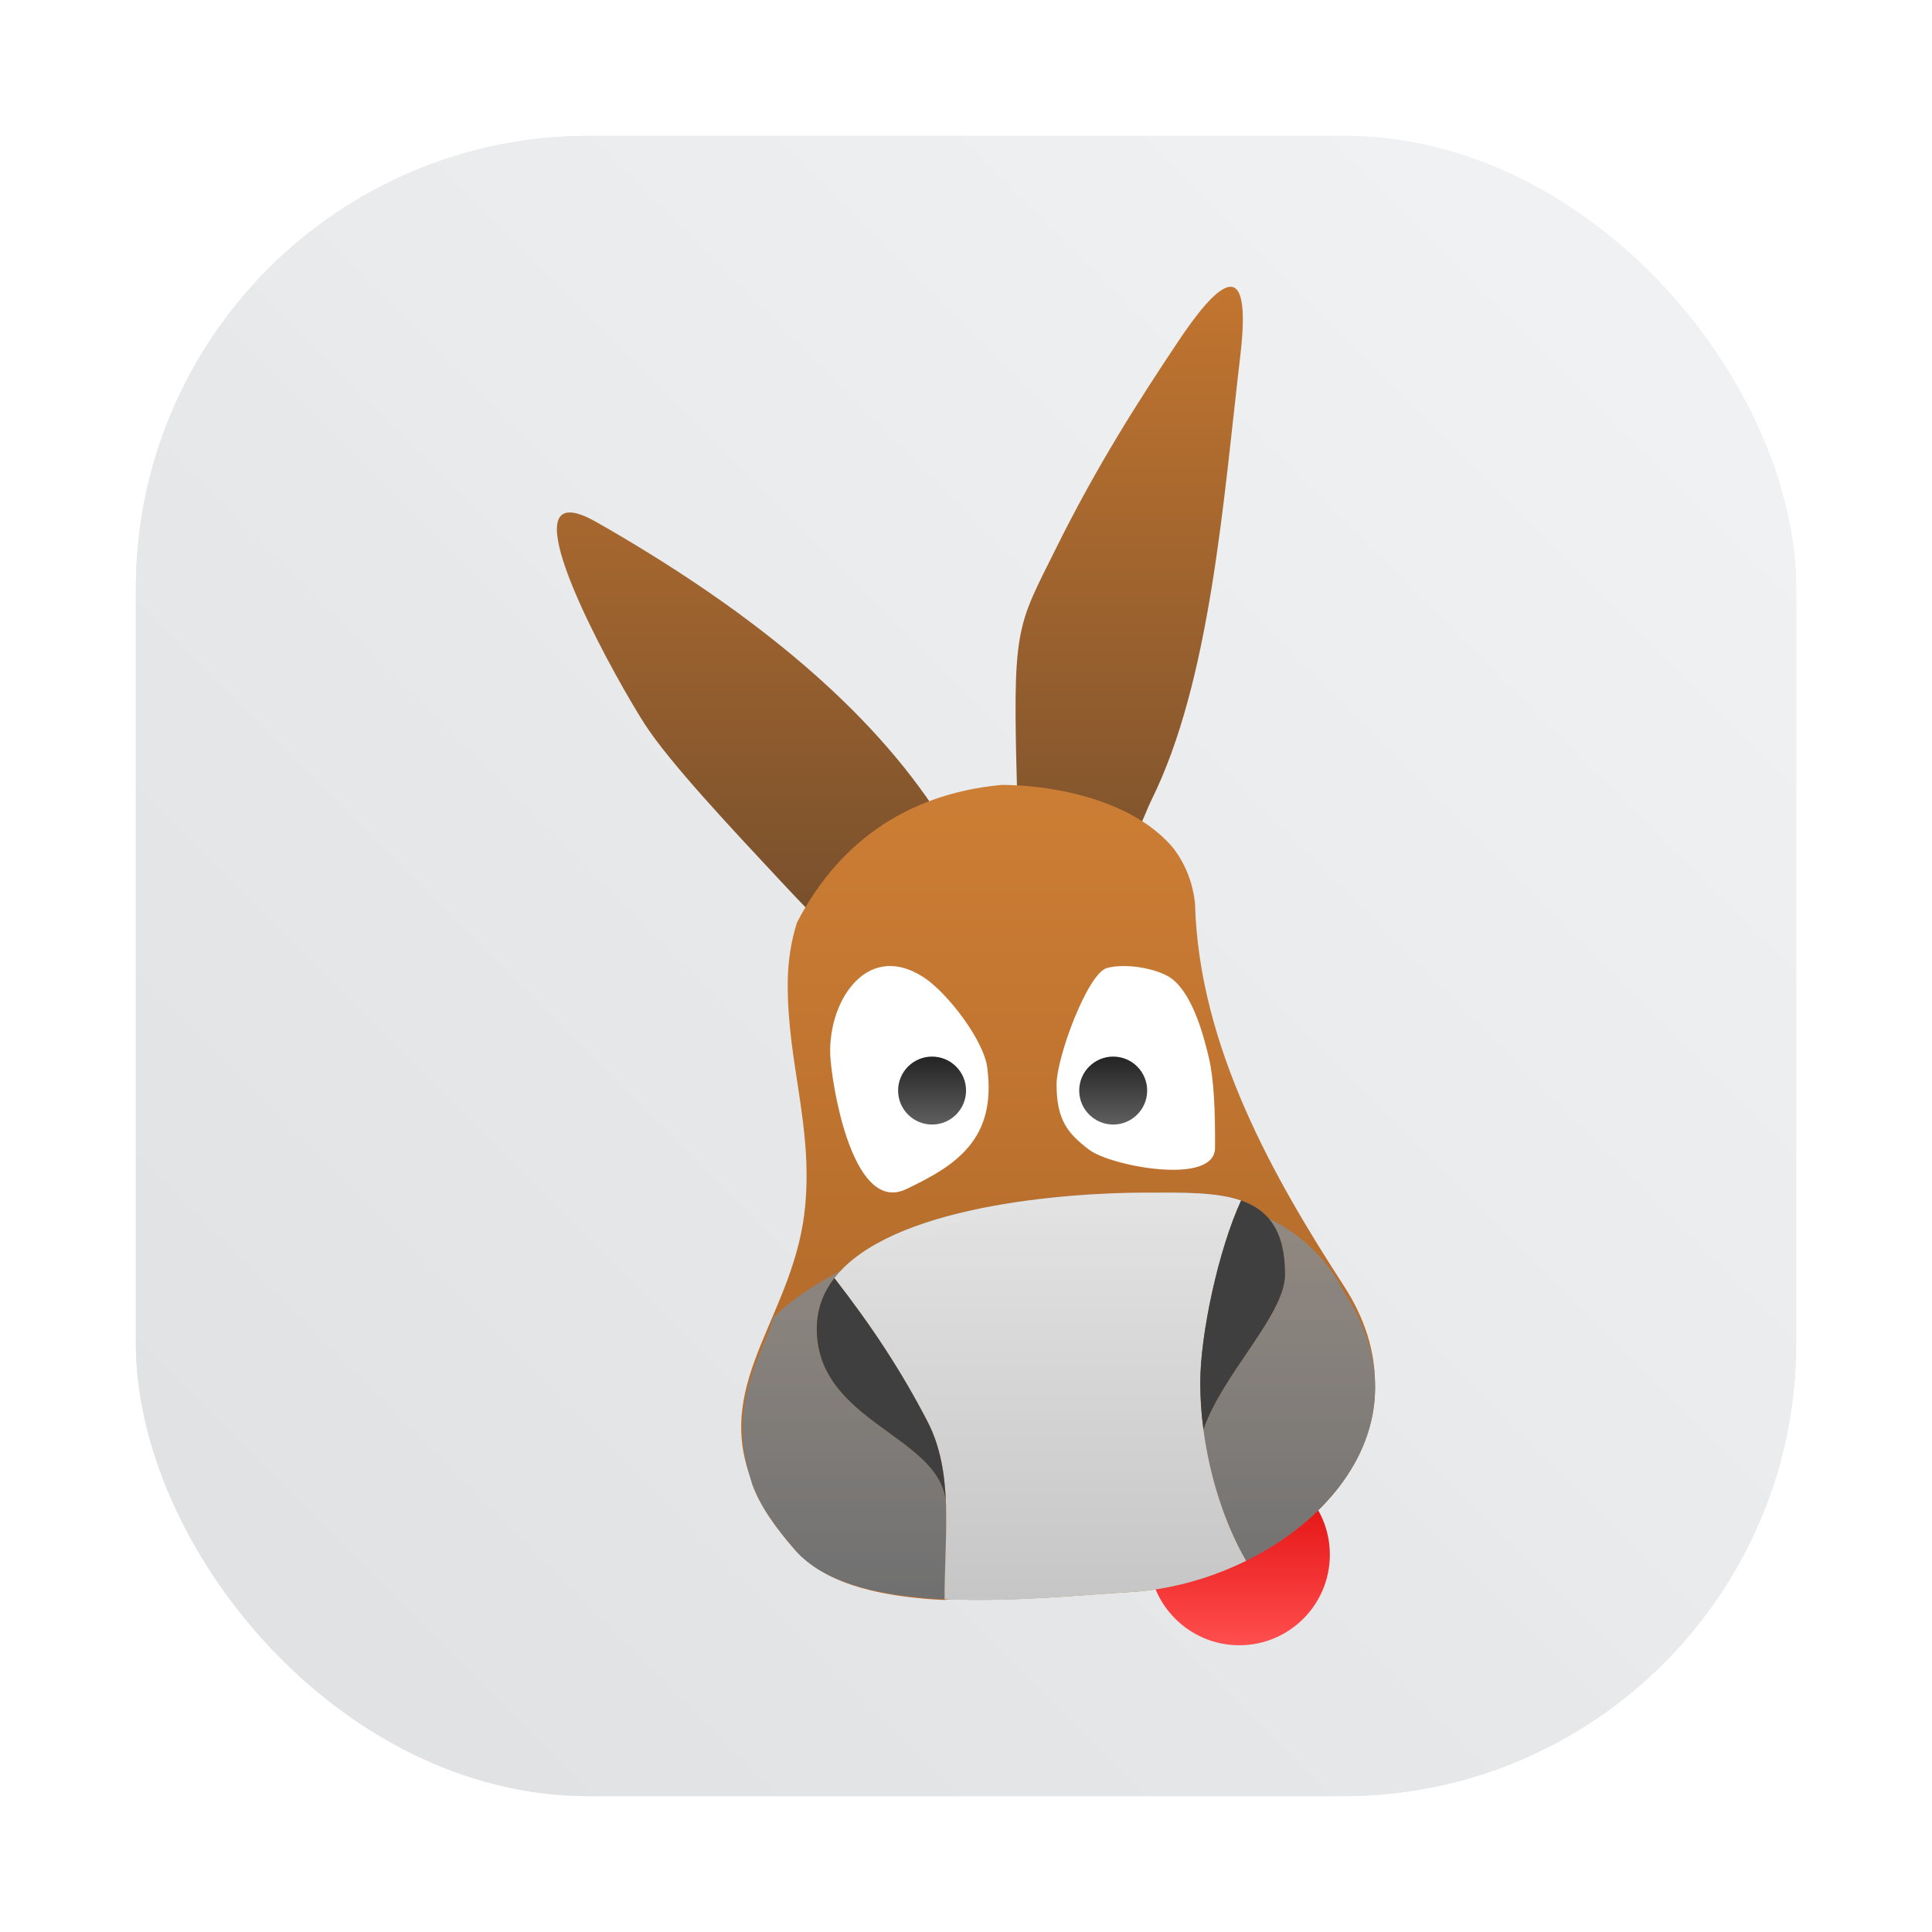 <?xml version="1.0" encoding="UTF-8" standalone="no"?>
<svg
   xmlns:dc="http://purl.org/dc/elements/1.1/"
   xmlns:cc="http://creativecommons.org/ns#"
   xmlns:rdf="http://www.w3.org/1999/02/22-rdf-syntax-ns#"
   xmlns:svg="http://www.w3.org/2000/svg"
   xmlns="http://www.w3.org/2000/svg"
   xmlns:xlink="http://www.w3.org/1999/xlink"
   xmlns:sodipodi="http://sodipodi.sourceforge.net/DTD/sodipodi-0.dtd"
   xmlns:inkscape="http://www.inkscape.org/namespaces/inkscape"
   inkscape:version="1.0 (4035a4fb49, 2020-05-01)"
   sodipodi:docname="amule.svg"
   id="svg103"
   version="1.1"
   height="64"
   width="64">
  <sodipodi:namedview
     inkscape:current-layer="svg103"
     inkscape:window-maximized="1"
     inkscape:window-y="36"
     inkscape:window-x="0"
     inkscape:cy="39.289219"
     inkscape:cx="73.199095"
     inkscape:zoom="5.9609375"
     showgrid="false"
     id="namedview105"
     inkscape:window-height="932"
     inkscape:window-width="1920"
     inkscape:pageshadow="2"
     inkscape:pageopacity="0"
     guidetolerance="10"
     gridtolerance="10"
     objecttolerance="10"
     borderopacity="1"
     bordercolor="#666666"
     pagecolor="#ffffff" />
  <defs
     id="defs47">
    <linearGradient
       id="linearGradient944">
      <stop
         id="stop4"
         offset="0"
         stop-color="#232323" />
      <stop
         id="stop6"
         offset="1"
         stop-color="#5f5f5f" />
    </linearGradient>
    <linearGradient
       gradientUnits="userSpaceOnUse"
       gradientTransform="matrix(1.328,0,0,1.328,-390.145,-663.52)"
       y2="498.89"
       y1="547.6"
       x2="407.94"
       x1="408.25"
       id="b">
      <stop
         id="stop9"
         offset="0"
         stop-color="#fff" />
      <stop
         id="stop11"
         offset="1"
         stop-color="#e6e6e6" />
    </linearGradient>
    <filter
       color-interpolation-filters="sRGB"
       height="1.072"
       width="1.072"
       y="-.036"
       x="-.036"
       id="c">
      <feGaussianBlur
         id="feGaussianBlur14"
         stdDeviation="0.89" />
    </filter>
    <linearGradient
       gradientUnits="userSpaceOnUse"
       y2="8"
       y1="30.203"
       x2="27.355"
       x1="27.355"
       id="linearGradient904">
      <stop
         id="stop17"
         offset="0"
         stop-color="#78502d" />
      <stop
         id="stop19"
         offset="1"
         stop-color="#c2752f" />
    </linearGradient>
    <linearGradient
       gradientUnits="userSpaceOnUse"
       y2="25.535"
       y1="42.679"
       x2="32.928"
       x1="32.928"
       id="linearGradient912">
      <stop
         id="stop22"
         offset="0"
         stop-color="#b76e2c" />
      <stop
         id="stop24"
         offset="1"
         stop-color="#cd7e35" />
    </linearGradient>
    <linearGradient
       gradientUnits="userSpaceOnUse"
       y2="39.883"
       y1="54.202"
       x2="32.952"
       x1="32.952"
       id="linearGradient920">
      <stop
         id="stop27"
         offset="0"
         stop-color="#707070" />
      <stop
         id="stop29"
         offset="1"
         stop-opacity=".878"
         stop-color="#8e8e8e" />
    </linearGradient>
    <linearGradient
       gradientUnits="userSpaceOnUse"
       y2="39.887"
       y1="54.23"
       x2="32.297"
       x1="32.297"
       id="linearGradient928">
      <stop
         id="stop32"
         offset="0"
         stop-color="#c6c6c6" />
      <stop
         id="stop34"
         offset="1"
         stop-opacity=".994"
         stop-color="#e4e4e4" />
    </linearGradient>
    <linearGradient
       xlink:href="#linearGradient944"
       gradientUnits="userSpaceOnUse"
       y2="37.492"
       y1="35.1"
       x2="34.865"
       x1="34.865"
       id="linearGradient936" />
    <linearGradient
       xlink:href="#linearGradient944"
       gradientUnits="userSpaceOnUse"
       y2="37.492"
       y1="35.1"
       x2="28.489"
       x1="28.489"
       id="linearGradient938" />
    <linearGradient
       gradientUnits="userSpaceOnUse"
       y2="49.448"
       y1="55.823"
       x2="39.304"
       x1="39.304"
       id="linearGradient952">
      <stop
         id="stop39"
         offset="0"
         stop-color="#ff4e4e" />
      <stop
         id="stop41"
         offset="1"
         stop-opacity=".976"
         stop-color="#d00" />
    </linearGradient>
    <filter
       color-interpolation-filters="sRGB"
       height="1.096"
       width="1.16"
       y="-.048"
       x="-.08"
       id="filter1010">
      <feGaussianBlur
         id="feGaussianBlur44"
         stdDeviation="0.958" />
    </filter>
    <linearGradient
       id="linearGradient1057">
      <stop
         id="stop4-6"
         offset="0"
         stop-color="#fff" />
      <stop
         id="stop6-7"
         offset="1"
         stop-opacity="0"
         stop-color="#fff" />
    </linearGradient>
    <linearGradient
       gradientUnits="userSpaceOnUse"
       gradientTransform="matrix(1.562,0,0,1.562,0.406,-5.189)"
       y2="52.847"
       y1="27.545"
       x2="34.999"
       x1="34.999"
       id="linearGradient982">
      <stop
         id="stop9-5"
         offset="0"
         stop-color="#32b4ff" />
      <stop
         id="stop11-3"
         offset="1"
         stop-color="#3287ff" />
    </linearGradient>
    <style
       id="style14"
       type="text/css" />
    <style
       id="style16"
       type="text/css" />
    <linearGradient
       gradientUnits="userSpaceOnUse"
       gradientTransform="matrix(1.562,0,0,1.562,-9.225,1.323)"
       y2="43.681"
       y1="18.052"
       x2="21.314"
       x1="21.314"
       id="linearGradient1047">
      <stop
         id="stop18"
         offset="0"
         stop-color="#14dc78" />
      <stop
         id="stop20"
         offset="1"
         stop-color="#14a03c" />
    </linearGradient>
    <linearGradient
       gradientUnits="userSpaceOnUse"
       gradientTransform="matrix(1.562,0,0,1.562,-8.107,-10.908)"
       y2="37.368"
       y1="12.316"
       x2="41.729"
       x1="41.729"
       id="linearGradient1049">
      <stop
         id="stop23"
         offset="0"
         stop-color="#ff3c64" />
      <stop
         id="stop25"
         offset="1"
         stop-color="#ff4628" />
    </linearGradient>
    <linearGradient
       xlink:href="#linearGradient1057"
       gradientUnits="userSpaceOnUse"
       gradientTransform="matrix(1,0,0,1.227,0.206,-10.975)"
       y2="39.768"
       y1="32.234"
       x2="34.427"
       x1="34.427"
       id="linearGradient1059" />
    <linearGradient
       xlink:href="#linearGradient1057"
       gradientUnits="userSpaceOnUse"
       gradientTransform="matrix(1,0,0,1.227,-12.55,-19.793)"
       y2="39.768"
       y1="32.234"
       x2="34.427"
       x1="34.427"
       id="linearGradient1063" />
    <linearGradient
       xlink:href="#linearGradient1057"
       gradientUnits="userSpaceOnUse"
       gradientTransform="matrix(1,0,0,1.227,5.755,-25.761)"
       y2="39.768"
       y1="32.234"
       x2="34.427"
       x1="34.427"
       id="linearGradient1067" />
    <filter
       color-interpolation-filters="sRGB"
       height="1.048"
       width="1.048"
       y="-.024"
       x="-.024"
       id="filter2761">
      <feGaussianBlur
         id="feGaussianBlur31"
         stdDeviation="0.146" />
    </filter>
    <linearGradient
       gradientUnits="userSpaceOnUse"
       gradientTransform="matrix(3.78,0,0,3.78,72.406,0.531)"
       y2="1.17"
       y1="15.576"
       x2="15.65"
       x1="1.331"
       id="linearGradient1024">
      <stop
         id="stop34-5"
         offset="0"
         stop-color="#dddfe1" />
      <stop
         id="stop36"
         offset="1"
         stop-opacity=".996"
         stop-color="#f3f4f6" />
    </linearGradient>
    <filter
       color-interpolation-filters="sRGB"
       height="1.048"
       width="1.048"
       y="-.024"
       x="-.024"
       id="filter2761-3">
      <feGaussianBlur
         id="feGaussianBlur2"
         stdDeviation="0.146" />
    </filter>
    <linearGradient
       gradientUnits="userSpaceOnUse"
       gradientTransform="translate(0 -.074)"
       y2="1.17"
       y1="15.576"
       x2="15.65"
       x1="1.331"
       id="linearGradient1024-6">
      <stop
         id="stop5"
         offset="0"
         stop-color="#dddfe1" />
      <stop
         id="stop7"
         offset="1"
         stop-opacity=".996"
         stop-color="#f3f4f6" />
    </linearGradient>
    <filter
       inkscape:collect="always"
       style="color-interpolation-filters:sRGB"
       id="filter1057"
       x="-0.027"
       width="1.054"
       y="-0.027"
       height="1.054">
      <feGaussianBlur
         inkscape:collect="always"
         stdDeviation="0.619"
         id="feGaussianBlur1059" />
    </filter>
    <linearGradient
       inkscape:collect="always"
       xlink:href="#linearGradient1051"
       id="linearGradient1053"
       x1="-127"
       y1="60"
       x2="-72"
       y2="5"
       gradientUnits="userSpaceOnUse"
       gradientTransform="translate(131.5,-0.51)" />
    <linearGradient
       inkscape:collect="always"
       id="linearGradient1051">
      <stop
         style="stop-color:#dee0e2;stop-opacity:1"
         offset="0"
         id="stop1047" />
      <stop
         style="stop-color:#f1f3f5;stop-opacity:0.996"
         offset="1"
         id="stop1049" />
    </linearGradient>
    <linearGradient
       y2="49.448"
       x2="39.304"
       y1="55.823"
       x1="39.304"
       gradientUnits="userSpaceOnUse"
       id="linearGradient1094"
       xlink:href="#linearGradient952"
       inkscape:collect="always" />
    <linearGradient
       y2="8"
       x2="27.355"
       y1="30.203"
       x1="27.355"
       gradientUnits="userSpaceOnUse"
       id="linearGradient1096"
       xlink:href="#linearGradient904"
       inkscape:collect="always" />
    <linearGradient
       y2="25.535"
       x2="32.928"
       y1="42.679"
       x1="32.928"
       gradientUnits="userSpaceOnUse"
       id="linearGradient1098"
       xlink:href="#linearGradient912"
       inkscape:collect="always" />
    <linearGradient
       y2="39.883"
       x2="32.952"
       y1="54.202"
       x1="32.952"
       gradientUnits="userSpaceOnUse"
       id="linearGradient1100"
       xlink:href="#linearGradient920"
       inkscape:collect="always" />
    <linearGradient
       y2="39.887"
       x2="32.297"
       y1="54.23"
       x1="32.297"
       gradientUnits="userSpaceOnUse"
       id="linearGradient1102"
       xlink:href="#linearGradient928"
       inkscape:collect="always" />
    <linearGradient
       y2="37.492"
       x2="34.865"
       y1="35.1"
       x1="34.865"
       gradientUnits="userSpaceOnUse"
       id="linearGradient1104"
       xlink:href="#linearGradient944"
       inkscape:collect="always" />
    <linearGradient
       y2="37.492"
       x2="28.489"
       y1="35.1"
       x1="28.489"
       gradientUnits="userSpaceOnUse"
       id="linearGradient1106"
       xlink:href="#linearGradient944"
       inkscape:collect="always" />
  </defs>
  <circle
     cx="-1248.7"
     cy="-1241.6"
     r="0"
     fill="#5e4aa6"
     id="circle41" />
  <circle
     cx="-149.15"
     cy="23.855"
     r="0"
     fill="#5e4aa6"
     fill-rule="evenodd"
     id="circle43" />
  <rect
     ry="15"
     y="4.5"
     x="4.5"
     height="55"
     width="55"
     id="rect1055"
     style="opacity:0.3;fill:#141414;fill-opacity:1;stroke-width:2.744;stroke-linecap:round;filter:url(#filter1057)" />
  <rect
     style="fill:url(#linearGradient1053);fill-opacity:1;stroke-width:2.744;stroke-linecap:round"
     id="rect1045"
     width="55"
     height="55"
     x="4.5"
     y="4.5"
     ry="15" />
  <g
     id="g1090"
     transform="matrix(0.941,0,0,0.941,4.068,1.972)"
     style="stroke-width:0.893">
    <circle
       style="fill:url(#linearGradient1094)"
       id="circle1068"
       fill="url(#linearGradient952)"
       r="3.188"
       cy="52.635"
       cx="39.304" />
    <path
       style="fill:url(#linearGradient1096)"
       id="path1070"
       fill="url(#linearGradient904)"
       d="m 39,8 c -0.471,-0.006 -1.241,1.017 -1.853,1.933 -1.395,2.088 -2.855,4.372 -4.282,7.249 -1.419,2.861 -1.549,2.726 -1.379,8.724 1.06,0.059 3.305,0.617 4.295,1.112 0.144,-0.249 0.286,-0.658 0.419,-0.926 2.094,-4.202 2.544,-10.601 3.141,-15.677 0.21,-1.784 0.025,-2.411 -0.341,-2.416 z m -23.306,7.945 c -1.557,0.1 1.724,5.971 2.689,7.464 0.876,1.354 3.05,3.662 4.79,5.529 0.373,0.4 0.705,0.747 1.021,1.075 0,0 0.203,0.28 0.336,0.16 0.75,-0.679 3.189,-3.313 4.119,-3.671 l -0.123,-0.194 c -2.553,-3.795 -6.737,-7.111 -11.847,-10.021 -0.441,-0.251 -0.762,-0.355 -0.984,-0.341 z" />
    <path
       style="fill:url(#linearGradient1098)"
       id="path1072"
       fill="url(#linearGradient912)"
       d="m 30.945,25.535 c -3.513,0.327 -5.835,2.193 -7.209,4.841 -0.214,0.661 -0.329,1.396 -0.329,2.199 0,2.777 0.868,4.923 0.619,7.745 -0.337,3.824 -3.206,6.133 -1.932,9.59 0.026,0.085 0.034,0.162 0.065,0.248 0.263,0.731 0.786,1.488 1.522,2.332 0.119,0.137 0.261,0.256 0.406,0.373 0.578,0.477 1.341,0.808 2.22,1.022 0.601,0.146 1.253,0.242 1.925,0.3 0.229,0.019 0.461,0.034 0.693,0.045 l 0.198,-0.026 c 2.361,0.092 4.834,-0.172 6.28,-0.25 0.345,-0.019 0.692,-0.057 1.038,-0.112 1.068,-0.171 2.123,-0.513 3.094,-0.992 h 0.006 c 0.047,-0.024 0.089,-0.055 0.135,-0.08 0.37,-0.189 0.733,-0.391 1.073,-0.619 1.087,-0.729 1.997,-1.645 2.591,-2.69 0.507,-0.891 0.78,-1.876 0.741,-2.916 -0.013,-1.077 -0.344,-2.215 -1.095,-3.373 -2.447,-3.774 -5.102,-8.407 -5.24,-13.453 -0.074,-0.735 -0.335,-1.376 -0.737,-1.923 -1.382,-1.694 -4.14,-2.252 -6.067,-2.261 z" />
    <path
       style="fill:url(#linearGradient1100)"
       id="path1074"
       fill="url(#linearGradient920)"
       d="m 36.047,39.888 c 1.27,0 2.444,-0.027 3.321,0.279 0.946,0.33 1.546,1.047 1.546,2.603 0,1.423 -2.215,3.511 -2.873,5.463 0.222,1.677 0.761,3.337 1.502,4.617 0.42,-0.207 0.825,-0.441 1.207,-0.697 1.087,-0.729 1.996,-1.646 2.589,-2.691 1.001,-1.762 1.104,-3.888 -0.353,-6.09 -3.531,-6.879 -17.462,-1.957 -20.11,0.952 -0.137,0.924 -1.754,2.931 -0.709,5.836 0.263,0.731 0.786,1.486 1.521,2.331 0.594,0.682 1.526,1.113 2.625,1.375 0.601,0.143 1.251,0.236 1.923,0.292 0.229,0.019 0.46,0.034 0.693,0.045 -0.002,-1.074 0.076,-2.144 0.053,-3.167 -0.002,-0.089 -0.005,-0.177 -0.008,-0.265 -0.231,-2.346 -4.544,-2.796 -4.544,-6.093 0,-0.684 0.226,-1.273 0.62,-1.78 1.955,-2.519 8.038,-3.01 10.997,-3.01 z" />
    <path
       style="fill:url(#linearGradient1102)"
       id="path1076"
       fill="url(#linearGradient928)"
       d="m 36.047,39.888 c -2.959,0 -9.042,0.491 -10.997,3.01 1.315,1.695 2.349,3.256 3.283,5.061 0.444,0.858 0.6,1.809 0.642,2.812 0.008,0.086 0.011,0.174 0.008,0.265 0.023,1.022 -0.054,2.092 -0.053,3.167 2.418,0.116 4.989,-0.168 6.475,-0.248 0.345,-0.019 0.692,-0.056 1.038,-0.111 1.07,-0.171 2.128,-0.513 3.101,-0.993 -0.742,-1.28 -1.281,-2.94 -1.502,-4.617 -0.073,-0.552 -0.112,-1.106 -0.112,-1.649 0,-1.699 0.637,-4.683 1.438,-6.417 -0.877,-0.306 -2.051,-0.279 -3.321,-0.279 z" />
    <path
       id="path1078"
       fill="#3f3f3f"
       d="m 28.333,47.958 c -0.934,-1.804 -1.968,-3.366 -3.283,-5.061 -0.393,0.507 -0.62,1.096 -0.62,1.78 0,3.297 4.313,3.748 4.544,6.093 -0.042,-1.003 -0.198,-1.954 -0.642,-2.812 z" />
    <path
       id="path1080"
       fill="#3f3f3f"
       d="m 39.368,40.166 c -0.801,1.734 -1.438,4.718 -1.438,6.417 0,0.543 0.039,1.097 0.112,1.649 0.659,-1.952 2.873,-4.039 2.873,-5.463 0,-1.556 -0.6,-2.274 -1.546,-2.603 z" />
    <path
       id="path1082"
       fill="#ffffff"
       d="m 34.642,31.982 c -0.676,0.191 -1.768,3.131 -1.77,4.093 -0.002,1.257 0.396,1.738 1.155,2.31 0.759,0.571 4.414,1.27 4.423,-0.068 0.009,-1.318 -0.04,-2.437 -0.217,-3.178 -0.177,-0.741 -0.537,-2.145 -1.264,-2.749 -0.456,-0.38 -1.652,-0.598 -2.328,-0.407 z" />
    <circle
       style="fill:url(#linearGradient1104)"
       id="circle1084"
       fill="url(#linearGradient936)"
       r="1.196"
       cy="36.296"
       cx="34.865" />
    <path
       id="path1086"
       fill="#ffffff"
       d="m 30.432,35.486 c -0.132,-0.985 -1.424,-2.65 -2.241,-3.179 -2.063,-1.334 -3.447,0.983 -3.275,2.911 0.128,1.433 0.895,5.383 2.654,4.551 1.759,-0.833 3.199,-1.756 2.861,-4.283 z" />
    <circle
       style="fill:url(#linearGradient1106)"
       id="circle1088"
       fill="url(#linearGradient938)"
       r="1.196"
       cy="36.296"
       cx="28.489" />
  </g>
</svg>
